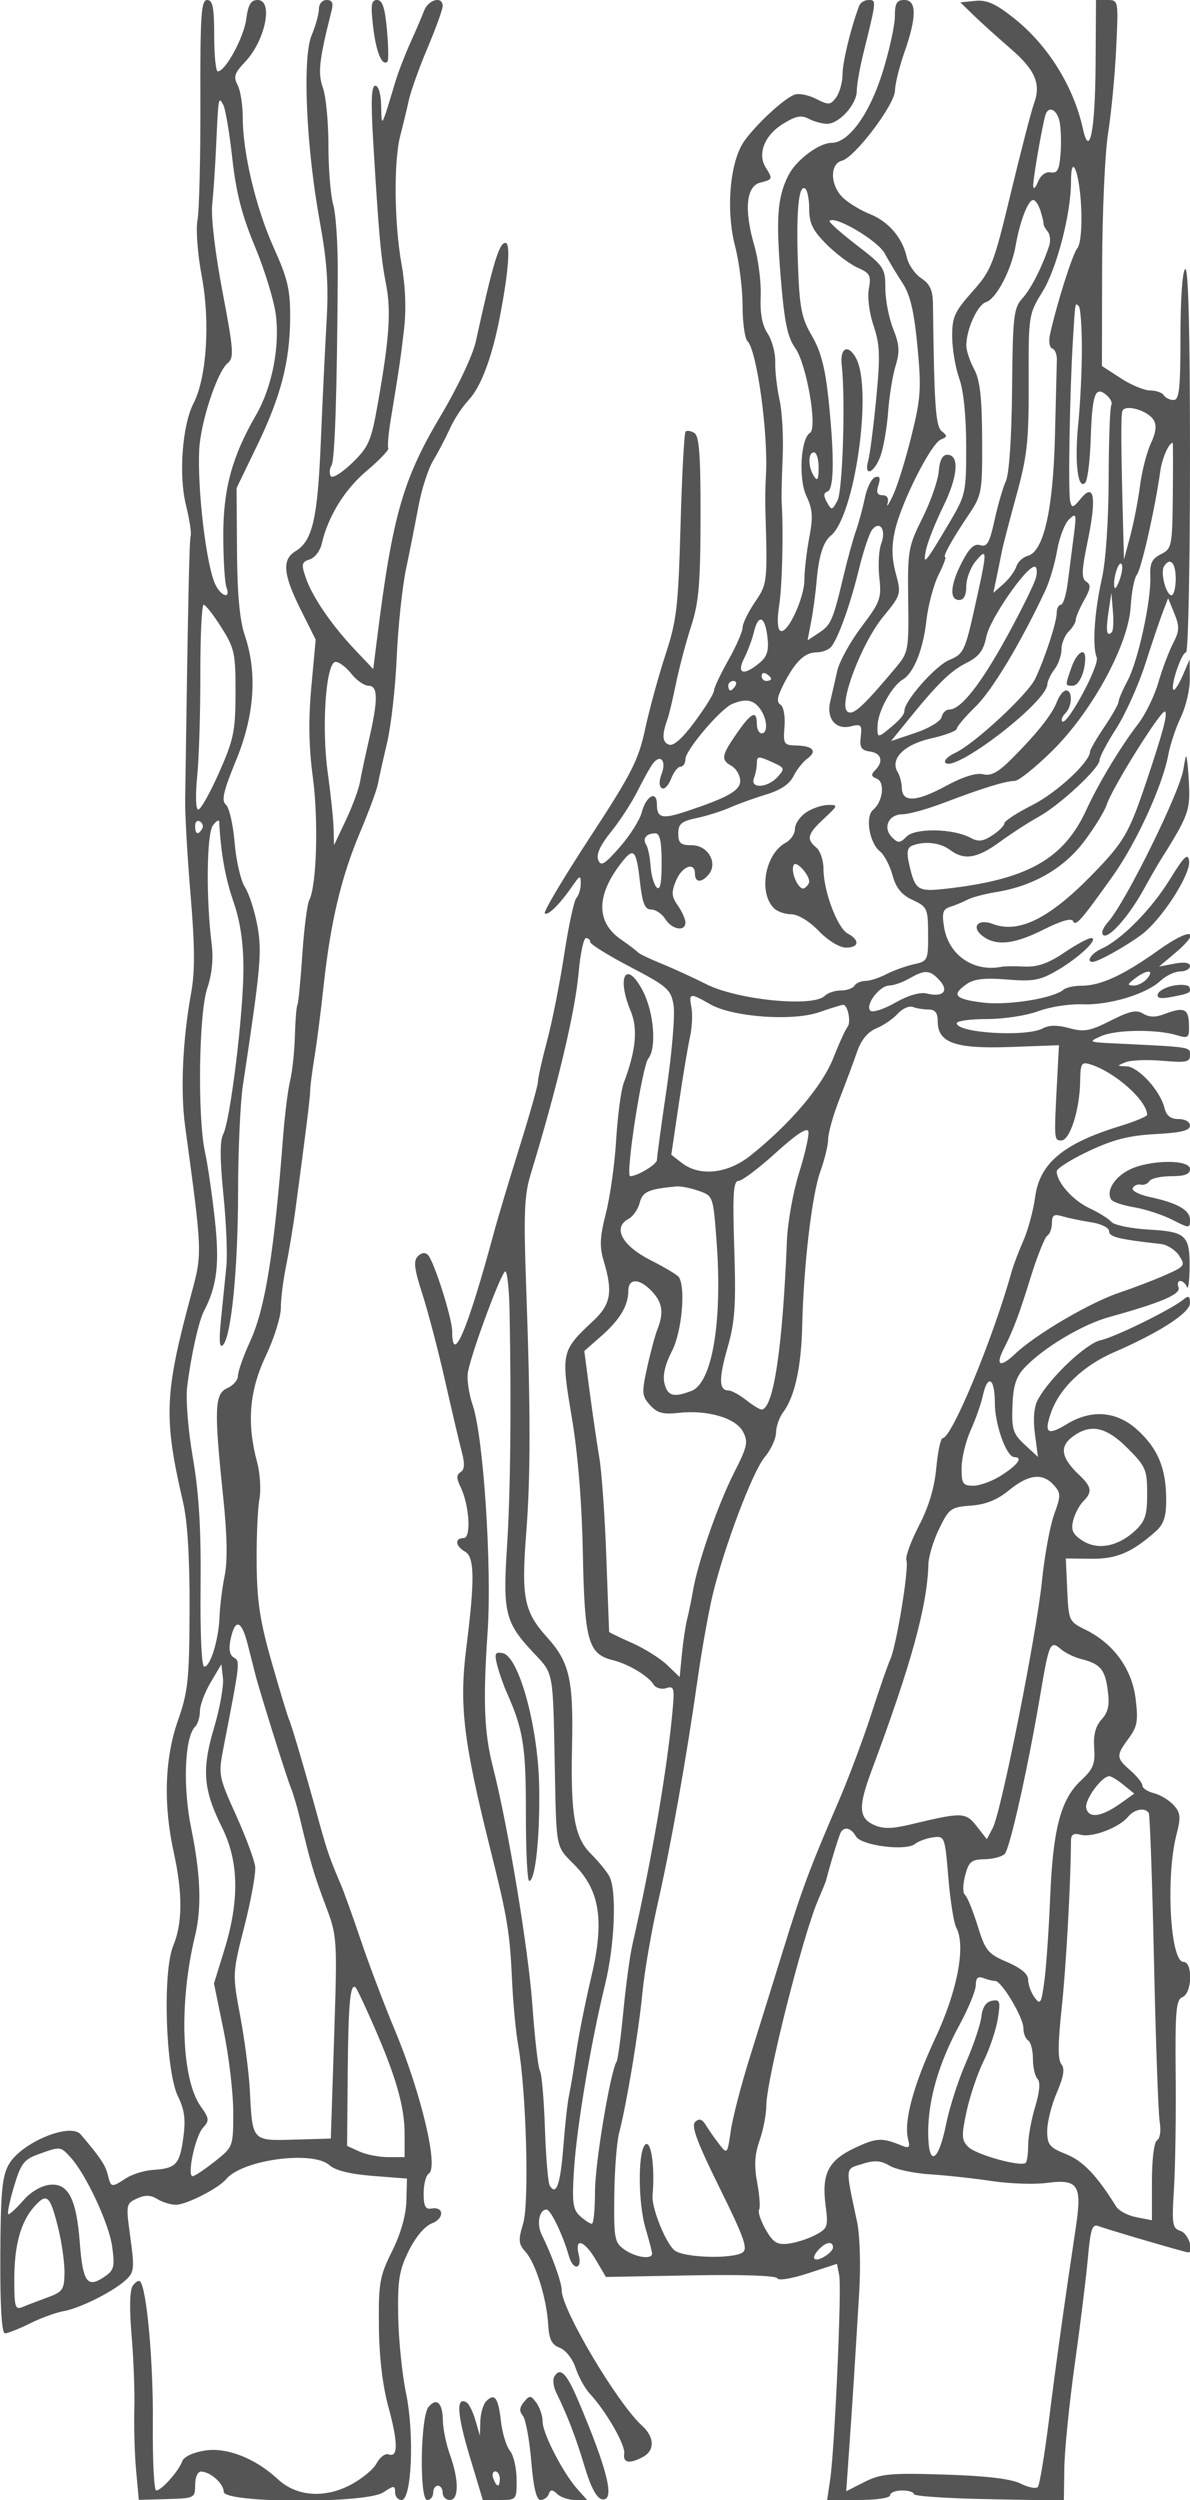 <svg xmlns="http://www.w3.org/2000/svg" version="1.0" width="250" height="525" viewBox="0 0 250 525" preserveAspectRatio="xMidYMid meet">
<g transform="translate(0,525) scale(0.01,-0.01)" fill="#555555" stroke="none">
<path d="M4210 50369 c3 -1172 -24 -2291 -61 -2487 -37 -201 2 -718 91 -1193 178 -952 101 -2125 -173 -2655 -238 -462 -317 -1514 -159 -2148 73 -295 117 -581 98 -636 -29 -84 -57 -1406 -116 -5550 -5 -302 47 -1202 114 -1999 90 -1074 93 -1605 12 -2050 -179 -982 -228 -2055 -127 -2801 363 -2669 362 -2664 134 -3510 -570 -2106 -590 -2608 -176 -4391 93 -402 139 -1172 136 -2255 -6 -1466 -32 -1718 -245 -2325 -279 -797 -309 -1763 -88 -2769 189 -858 186 -1490 -10 -1958 -227 -543 -162 -2632 98 -3164 140 -287 166 -486 112 -875 -77 -560 -151 -638 -635 -671 -184 -12 -441 -92 -571 -177 -305 -199 -312 -198 -380 77 -52 204 -153 356 -567 844 -219 258 -1246 -167 -1510 -626 -143 -249 -174 -578 -180 -1925 -5 -1071 29 -1625 98 -1625 57 0 294 94 525 208 231 115 549 231 707 258 343 60 1037 407 1307 655 176 162 184 242 95 890 -96 695 -93 714 139 820 174 79 287 76 428 -12 105 -65 281 -119 390 -119 218 0 896 345 1054 537 336 408 1823 609 2171 294 122 -110 435 -188 908 -225 l721 -56 -13 -475 c-9 -301 -119 -687 -300 -1050 -261 -524 -286 -664 -277 -1575 6 -646 77 -1248 201 -1701 204 -747 204 -1068 2 -990 -69 26 -183 -60 -254 -193 -71 -132 -331 -341 -578 -465 -544 -271 -1113 -219 -1498 139 -473 439 -1072 672 -1533 598 -248 -39 -440 -131 -473 -227 -72 -204 -435 -611 -545 -611 -46 0 -78 641 -71 1425 11 1280 -129 2826 -269 2966 -29 29 -98 -13 -154 -94 -63 -93 -72 -477 -23 -1047 42 -495 68 -1192 57 -1550 -10 -357 6 -931 37 -1273 l57 -624 592 16 c579 16 592 23 592 299 0 161 54 281 125 279 197 -5 475 -254 475 -425 0 -239 2986 -251 3349 -13 230 150 251 150 251 3 0 -89 62 -162 137 -162 214 0 271 1397 92 2250 -80 385 -154 1105 -163 1600 -14 766 19 972 221 1382 143 290 336 520 484 576 267 101 262 360 -6 313 -127 -23 -165 50 -165 319 0 191 49 379 110 416 208 129 -161 1685 -714 3010 -226 541 -547 1389 -714 1884 -166 495 -361 1035 -432 1200 -225 524 -280 685 -463 1350 -283 1031 -550 1937 -618 2100 -35 83 -200 628 -366 1211 -241 844 -305 1266 -311 2056 -5 547 22 1154 58 1348 36 194 15 542 -47 773 -221 822 -167 1501 179 2233 175 369 318 824 318 1011 0 187 49 583 110 879 60 297 149 832 197 1189 218 1624 310 2361 310 2500 0 83 40 398 90 700 49 302 136 977 192 1500 146 1338 369 2281 761 3210 186 441 356 900 378 1021 22 120 109 512 194 869 84 358 176 1168 203 1800 27 633 115 1465 195 1850 81 385 199 984 264 1330 64 347 202 775 308 950 106 176 263 478 350 670 87 193 264 463 394 600 261 278 495 906 661 1774 180 942 222 1526 110 1526 -132 0 -265 -443 -619 -2064 -66 -300 -380 -963 -753 -1590 -781 -1313 -1003 -2095 -1322 -4646 l-82 -650 -379 400 c-493 519 -902 1118 -1039 1520 -96 282 -86 328 84 382 106 34 220 182 253 330 131 573 481 1141 948 1534 268 226 470 439 450 473 -21 33 3 309 53 611 178 1079 204 1258 278 1893 48 410 29 898 -52 1350 -155 865 -168 2168 -28 2707 57 220 139 558 181 750 43 193 220 687 394 1098 174 412 316 805 316 875 0 217 -300 139 -392 -101 -47 -126 -178 -429 -289 -675 -111 -246 -250 -604 -308 -797 -305 -1012 -294 -994 -303 -525 -5 248 -56 425 -123 425 -83 0 -96 -315 -45 -1165 116 -1943 163 -2462 271 -3010 109 -556 68 -1138 -178 -2525 -136 -766 -189 -887 -537 -1224 -212 -205 -413 -329 -447 -275 -33 55 -27 154 15 222 71 115 117 1514 132 4027 4 605 -39 1257 -95 1449 -55 192 -101 752 -101 1243 0 492 -52 1038 -116 1214 -111 308 -80 584 182 1619 42 164 14 225 -104 225 -92 0 -162 -82 -162 -188 0 -103 -69 -352 -153 -553 -197 -472 -116 -2336 171 -3909 153 -842 187 -1334 143 -2100 -32 -550 -87 -1695 -122 -2544 -68 -1610 -174 -2064 -532 -2282 -287 -174 -260 -487 109 -1224 l316 -632 -91 -989 c-64 -693 -54 -1263 32 -1909 120 -903 79 -2272 -76 -2572 -44 -84 -109 -600 -146 -1147 -37 -548 -83 -1022 -103 -1054 -20 -32 -44 -326 -53 -653 -9 -327 -54 -751 -101 -944 -46 -192 -111 -710 -145 -1150 -187 -2441 -376 -3623 -691 -4311 -142 -310 -258 -637 -258 -727 0 -91 -101 -209 -225 -263 -268 -118 -280 -436 -86 -2287 83 -796 94 -1341 31 -1650 -51 -254 -100 -642 -108 -862 -17 -481 -191 -1050 -321 -1050 -56 0 -87 688 -77 1675 12 1213 -33 1959 -161 2706 -102 593 -153 1231 -120 1500 80 650 241 1375 353 1589 275 525 330 997 226 1933 -57 521 -149 1149 -204 1397 -161 732 -132 2921 46 3445 100 296 132 618 93 929 -120 958 -106 2310 25 2490 71 96 130 132 133 80 32 -649 128 -1184 300 -1680 143 -414 208 -853 209 -1408 1 -931 -277 -3200 -427 -3480 -69 -130 -67 -530 6 -1258 60 -587 88 -1270 62 -1518 -25 -248 -75 -742 -111 -1100 -46 -448 -34 -619 37 -550 178 171 319 1596 321 3232 1 863 46 1861 100 2218 380 2520 406 2812 303 3371 -58 310 -175 671 -261 802 -86 132 -183 551 -215 933 -32 381 -114 740 -184 798 -98 82 -52 281 213 925 389 944 452 1839 186 2624 -108 318 -159 867 -165 1779 l-9 1318 424 877 c507 1046 698 1782 702 2710 3 574 -53 814 -340 1450 -379 840 -656 2000 -656 2745 0 264 -49 573 -109 685 -90 168 -64 250 152 476 429 447 607 1307 270 1307 -143 0 -199 -96 -241 -406 -52 -386 -437 -1092 -597 -1093 -41 -1 -75 337 -75 749 0 595 -31 750 -148 750 -126 0 -147 -314 -142 -2131z m670 -1192 c80 -722 201 -1197 474 -1850 201 -482 399 -1124 439 -1425 90 -680 -77 -1535 -415 -2119 -504 -871 -690 -1557 -687 -2535 1 -503 31 -990 66 -1081 97 -251 -107 -201 -233 58 -187 384 -379 1981 -339 2825 27 580 377 1643 599 1825 136 111 124 273 -110 1500 -153 805 -243 1561 -216 1825 26 248 62 788 81 1200 49 1077 49 1082 151 900 45 -82 131 -588 190 -1123z m-230 -9852 c277 -438 300 -545 298 -1375 -2 -806 -38 -981 -346 -1675 -189 -426 -385 -775 -436 -775 -54 0 -63 291 -23 700 38 385 68 1352 66 2150 -1 797 30 1450 69 1450 40 0 207 -214 372 -475z m2732 -975 c108 -137 269 -250 357 -250 203 0 207 -287 16 -1119 -80 -347 -167 -755 -193 -906 -27 -151 -160 -511 -297 -800 l-248 -525 -9 350 c-4 193 -59 715 -121 1160 -136 975 -40 2340 164 2340 74 0 223 -112 331 -250z m-3136 -3257 c-86 -139 -146 -113 -146 63 0 86 46 128 102 93 56 -35 75 -105 44 -156z m956 -17118 c60 -234 132 -515 159 -625 84 -339 663 -2188 752 -2400 46 -110 132 -402 191 -650 220 -922 292 -1166 535 -1811 246 -653 248 -684 180 -2780 l-69 -2119 -769 -22 c-891 -26 -878 -40 -932 1032 -18 358 -108 1055 -200 1550 -168 900 -168 900 86 1900 140 550 242 1113 226 1251 -16 138 -197 625 -403 1082 -364 805 -372 849 -266 1399 358 1846 356 1827 219 1911 -90 56 -111 181 -64 395 95 431 225 390 355 -113z m-705 -1757 c-262 -883 -228 -1302 169 -2099 353 -707 367 -1531 46 -2570 l-217 -702 202 -984 c112 -542 203 -1314 203 -1716 0 -729 -1 -731 -389 -1039 -215 -169 -423 -308 -463 -308 -125 0 52 835 215 1015 140 154 135 197 -47 452 -407 574 -460 2175 -118 3583 142 585 117 1289 -80 2250 -180 874 -140 1918 81 2139 55 55 101 202 101 325 0 124 101 396 225 605 l225 381 34 -295 c18 -162 -66 -629 -187 -1037z m3366 -6287 c462 -1058 637 -1676 637 -2249 l0 -482 -345 0 c-190 0 -462 53 -604 118 l-259 118 13 1548 c13 1457 54 1890 168 1776 27 -27 203 -400 390 -829z m-6391 -2724 c329 -353 820 -1402 885 -1889 58 -438 41 -496 -187 -646 -341 -223 -431 -87 -494 738 -70 915 -243 1249 -628 1210 -179 -18 -400 -147 -555 -325 -142 -162 -283 -295 -315 -295 -32 0 18 255 111 567 147 496 212 583 515 693 464 167 463 168 668 -53z m-247 -1507 c75 -302 133 -723 130 -934 -4 -346 -40 -397 -355 -512 -193 -70 -429 -160 -525 -201 -156 -66 -175 -5 -175 571 0 736 136 1225 433 1552 254 281 322 216 492 -476z"/>
<path d="M7840 51926 c62 -524 190 -830 301 -718 24 24 19 325 -12 668 -42 463 -96 624 -207 624 -123 0 -138 -101 -82 -574z"/>
<path d="M18048 52375 c-180 -488 -346 -1174 -347 -1431 -1 -168 -61 -387 -133 -487 -121 -165 -158 -168 -425 -32 -161 82 -365 121 -454 87 -224 -86 -797 -616 -1050 -970 -305 -428 -395 -1447 -195 -2217 86 -332 156 -892 156 -1244 0 -353 47 -688 103 -744 201 -201 442 -1970 387 -2837 -12 -192 -17 -507 -11 -700 46 -1539 44 -1558 -221 -1947 -142 -210 -258 -450 -258 -534 0 -84 -135 -392 -300 -684 -165 -293 -300 -580 -300 -638 0 -58 -180 -350 -401 -648 -264 -358 -450 -523 -548 -486 -140 54 -147 204 -27 537 30 83 110 420 178 750 68 330 211 870 318 1200 161 496 195 893 197 2288 3 1295 -27 1707 -129 1769 -73 45 -156 58 -185 30 -29 -29 -77 -916 -106 -1970 -48 -1718 -81 -2000 -317 -2717 -144 -440 -336 -1139 -425 -1553 -142 -662 -283 -938 -1164 -2286 -551 -843 -977 -1559 -946 -1590 62 -62 313 186 583 576 158 227 172 231 172 45 0 -111 -40 -245 -90 -297 -49 -52 -166 -590 -258 -1195 -93 -605 -255 -1422 -361 -1816 -105 -394 -190 -777 -190 -850 1 -74 -175 -696 -390 -1384 -215 -687 -458 -1498 -539 -1800 -545 -2020 -872 -2794 -872 -2061 0 274 -380 1472 -509 1606 -57 60 -136 50 -213 -27 -96 -96 -76 -265 96 -795 119 -370 334 -1190 477 -1823 143 -632 301 -1306 352 -1496 64 -244 57 -367 -26 -418 -89 -55 -90 -131 -5 -304 189 -388 233 -1082 68 -1082 -194 0 -175 -170 32 -286 198 -111 204 -598 24 -2019 -152 -1206 -61 -1966 509 -4245 357 -1429 407 -1731 453 -2750 21 -467 79 -1075 128 -1350 170 -957 236 -3303 105 -3741 -107 -356 -100 -433 50 -599 212 -234 443 -975 475 -1523 19 -315 74 -426 244 -491 124 -47 269 -232 333 -423 61 -187 195 -430 297 -540 339 -363 752 -1080 724 -1258 -30 -198 109 -223 393 -71 252 135 246 417 -16 654 -520 471 -1691 2442 -1691 2847 0 167 -203 732 -418 1163 -112 226 -55 532 100 532 87 0 349 -545 469 -975 87 -313 287 -289 208 25 -93 370 114 308 359 -108 l211 -358 1786 33 c1070 20 1798 -5 1817 -62 17 -53 301 -7 642 105 l610 200 47 -246 c54 -281 -96 -3648 -191 -4289 l-63 -425 662 0 c374 0 661 43 661 100 0 55 113 100 250 100 138 0 250 -35 250 -77 0 -43 709 -90 1575 -106 l1575 -29 10 681 c5 375 104 1356 219 2181 116 825 240 1829 276 2232 57 623 91 722 231 667 185 -71 1815 -549 1875 -549 140 0 2 398 -155 448 -177 56 -190 133 -143 882 28 451 45 1529 36 2395 -12 1352 8 1584 143 1636 203 78 222 739 21 739 -279 0 -376 1789 -146 2677 94 365 85 455 -61 616 -94 104 -280 216 -413 250 -134 33 -243 105 -243 160 0 54 -113 196 -250 316 -304 264 -307 312 -37 677 181 245 202 367 144 836 -79 627 -466 1157 -1057 1446 -342 168 -351 188 -379 833 l-30 661 530 -6 c533 -7 855 129 1354 570 173 153 225 307 225 667 0 650 -167 1063 -589 1455 -437 407 -973 456 -1497 136 -414 -252 -489 -192 -326 261 181 500 676 970 1312 1246 958 415 1600 830 1600 1035 0 146 -30 164 -134 77 -249 -207 -1436 -790 -1744 -858 -308 -68 -1077 -796 -1319 -1250 -81 -150 -102 -405 -61 -717 l64 -484 -278 258 c-246 228 -276 322 -258 811 15 421 74 612 250 800 391 419 1212 911 1784 1069 1090 302 1509 480 1455 622 -29 75 -13 136 36 136 48 0 111 -56 139 -125 28 -69 53 100 57 375 9 712 -66 783 -859 829 -375 22 -727 94 -782 160 -55 65 -263 196 -463 289 -348 163 -687 545 -687 774 0 60 304 251 675 426 514 242 848 327 1400 356 534 28 725 74 725 177 0 80 -102 139 -239 139 -170 0 -257 70 -300 242 -90 359 -548 857 -795 865 -209 7 -209 10 -16 87 110 44 459 57 775 29 487 -43 575 -26 575 113 0 183 66 172 -1600 253 -534 26 -541 31 -266 153 310 137 1157 147 1585 20 251 -75 268 -61 259 229 -9 332 -105 370 -525 210 -178 -68 -315 -64 -437 12 -139 87 -284 56 -684 -147 -434 -220 -559 -242 -868 -157 -245 68 -424 66 -556 -5 -347 -186 -1808 -98 -1808 109 0 48 287 87 637 87 351 0 835 74 1075 165 241 90 655 155 921 144 561 -23 1344 211 1647 494 116 108 304 197 416 197 112 0 204 51 204 113 0 72 -115 90 -325 51 l-325 -62 326 274 c594 500 347 558 -326 78 -747 -533 -1223 -754 -1627 -754 -156 0 -326 -37 -378 -82 -214 -184 -1174 -337 -1701 -272 -587 74 -662 160 -335 389 154 108 381 133 848 95 556 -45 694 -19 1066 199 460 270 878 671 698 671 -61 0 -316 -138 -567 -308 -331 -223 -558 -302 -830 -290 -206 10 -419 8 -474 -3 -593 -120 -1120 239 -1216 830 -49 303 -26 378 128 427 103 32 265 99 359 149 93 50 363 122 599 160 779 124 1427 496 1856 1065 218 288 431 636 475 772 112 353 1158 2022 1225 1955 57 -57 -45 -438 -404 -1504 -357 -1062 -465 -1244 -1149 -1943 -884 -903 -1525 -1218 -2063 -1014 -320 122 -471 -68 -206 -261 282 -207 663 -163 1279 148 353 178 579 243 609 175 54 -122 161 -1 834 942 496 696 1048 1899 1168 2548 41 219 160 576 265 794 105 218 189 578 187 802 l-4 406 -147 -340 c-82 -187 -168 -320 -193 -295 -70 70 171 785 265 785 46 0 83 1825 83 4056 0 2678 -34 4035 -100 3994 -59 -36 -100 -618 -100 -1406 0 -1104 -26 -1344 -144 -1344 -79 0 -172 45 -206 100 -34 55 -163 100 -286 100 -123 0 -402 116 -619 257 l-395 257 4 2068 c3 1137 59 2406 125 2818 66 413 143 1211 170 1775 49 1025 49 1025 -188 1025 l-236 0 -8 -1352 c-9 -1391 -126 -1989 -266 -1354 -195 889 -733 1753 -1443 2319 -390 310 -574 393 -818 369 l-315 -32 288 -279 c158 -153 502 -463 764 -689 523 -451 648 -743 495 -1159 -55 -150 -273 -992 -485 -1872 -364 -1511 -408 -1625 -811 -2078 -376 -423 -425 -535 -422 -951 3 -260 70 -652 149 -872 89 -247 145 -786 145 -1413 2 -978 -10 -1033 -345 -1600 -522 -881 -571 -938 -499 -587 33 165 196 576 362 914 311 634 346 1086 84 1086 -99 0 -160 -118 -179 -350 -15 -192 -169 -633 -342 -979 -298 -598 -313 -684 -299 -1721 14 -1051 5 -1102 -258 -1416 -707 -844 -915 -1031 -1027 -919 -173 173 312 1438 761 1986 376 458 379 472 263 909 -86 318 -90 571 -17 898 132 591 760 1834 966 1913 135 52 138 78 20 170 -132 103 -162 529 -188 2683 -4 283 -64 413 -246 533 -133 87 -270 287 -305 446 -88 401 -384 747 -771 900 -180 71 -429 220 -553 331 -282 252 -304 722 -36 792 274 72 1110 1178 1114 1474 2 138 91 498 197 800 261 742 261 1100 0 1100 -161 0 -200 -67 -200 -345 0 -189 -117 -718 -259 -1175 -274 -875 -711 -1480 -1070 -1480 -265 0 -748 -363 -908 -683 -231 -459 -263 -889 -162 -2132 78 -954 142 -1264 307 -1497 237 -332 471 -1677 309 -1778 -197 -122 -245 -970 -75 -1328 131 -278 142 -438 59 -875 -55 -294 -101 -687 -101 -875 0 -397 -362 -1167 -507 -1078 -60 37 -69 245 -24 529 64 406 93 1555 53 2167 -7 110 3 538 21 950 19 413 -11 953 -65 1200 -55 248 -96 606 -91 796 5 190 -67 460 -160 600 -115 173 -161 424 -146 784 12 292 -48 770 -134 1064 -218 750 -171 1246 124 1320 264 67 268 77 114 322 -176 283 -21 675 361 911 270 168 389 191 543 109 109 -58 283 -106 387 -106 255 0 624 409 624 692 0 126 63 483 140 794 275 1112 275 1114 109 1114 -86 0 -176 -56 -201 -125z m4207 -2408 c32 -128 44 -432 27 -675 -26 -358 -66 -436 -208 -412 -108 18 -213 -60 -269 -200 -51 -127 -95 -165 -99 -86 -6 134 177 1200 254 1481 56 206 232 141 295 -108z m459 -1829 c19 -426 -14 -768 -81 -850 -101 -125 -421 -1131 -573 -1805 -33 -150 -14 -282 45 -301 57 -19 101 -124 98 -233 -3 -110 -21 -833 -40 -1607 -39 -1553 -238 -2428 -572 -2515 -101 -27 -210 -128 -240 -225 -31 -96 -152 -260 -269 -364 l-213 -188 73 350 c40 193 90 440 112 550 21 110 157 628 300 1150 227 824 261 1139 257 2373 -5 1405 -1 1430 290 1900 299 485 599 1638 599 2304 0 658 182 201 214 -539z m-5714 -27 c0 -301 74 -452 365 -743 201 -200 496 -421 656 -491 255 -112 283 -165 232 -441 -33 -179 10 -515 100 -779 133 -393 142 -630 54 -1536 -57 -589 -133 -1172 -167 -1296 -99 -352 126 -265 258 100 64 179 136 595 160 925 24 330 95 766 157 968 91 300 82 444 -51 777 -90 225 -164 608 -164 851 0 423 -26 463 -606 909 -333 256 -588 484 -566 507 116 116 1008 -411 1157 -682 91 -167 261 -450 379 -630 158 -241 240 -590 310 -1323 84 -890 71 -1091 -127 -1886 -121 -490 -295 -1048 -385 -1241 -91 -192 -143 -271 -117 -175 31 112 -7 175 -105 175 -111 0 -135 59 -86 212 48 153 29 199 -69 167 -74 -24 -172 -221 -216 -437 -45 -215 -129 -527 -188 -692 -58 -165 -170 -570 -249 -900 -232 -979 -271 -1070 -524 -1237 l-242 -160 76 399 c42 219 92 592 112 828 45 536 139 840 299 970 503 406 883 3070 532 3727 -163 305 -343 224 -302 -137 81 -718 21 -2645 -89 -2851 -112 -210 -123 -212 -222 -35 -75 133 -71 196 12 224 140 47 147 742 20 1954 -68 644 -162 999 -347 1315 -217 371 -259 582 -292 1468 -42 1127 11 1712 148 1627 48 -30 87 -224 87 -431z m4858 -36 c39 -124 69 -247 65 -275 -3 -27 36 -101 87 -162 52 -62 65 -197 31 -300 -151 -454 -381 -904 -565 -1107 -180 -198 -200 -373 -214 -1900 -9 -1010 -61 -1781 -129 -1931 -63 -137 -171 -509 -240 -827 -103 -471 -157 -566 -298 -522 -125 40 -229 -54 -383 -351 -248 -476 -273 -800 -62 -800 99 0 150 99 150 289 0 159 89 395 197 525 251 301 250 240 -16 -952 -208 -936 -237 -996 -539 -1122 -292 -122 -942 -858 -942 -1067 0 -89 -123 -223 -414 -451 -143 -111 -161 -92 -149 156 15 299 303 818 529 952 230 137 428 629 496 1236 36 321 151 753 254 959 103 206 167 375 142 375 -63 0 137 363 488 884 282 419 292 473 287 1600 -4 880 -46 1239 -169 1466 -89 165 -163 387 -163 493 -1 336 232 854 411 911 219 69 537 676 627 1196 87 501 260 950 366 950 45 0 114 -101 153 -225z m870 -2897 c1 -456 -34 -1173 -77 -1594 -79 -791 -8 -1383 148 -1223 48 49 100 461 115 916 31 947 93 1124 327 930 86 -71 134 -167 106 -213 -29 -45 -54 -748 -56 -1562 -3 -874 -61 -1726 -142 -2081 -156 -689 -205 -1430 -109 -1656 68 -159 -624 -1444 -724 -1344 -29 29 1 106 66 171 145 145 156 478 16 478 -57 0 -142 -104 -191 -230 -102 -271 -407 -657 -944 -1196 -292 -294 -443 -376 -611 -333 -143 35 -426 -54 -787 -250 -617 -334 -913 -347 -919 -39 -2 109 -41 259 -87 333 -169 274 134 582 701 708 297 67 540 158 540 203 0 44 179 255 397 467 348 339 950 1342 1464 2437 90 193 202 572 248 843 47 272 159 564 250 650 152 145 159 119 99 -343 -36 -275 -92 -714 -125 -975 -32 -261 -98 -475 -146 -475 -48 0 -88 -79 -88 -175 -2 -200 -241 -932 -449 -1375 -156 -333 -1288 -1380 -1688 -1563 -140 -64 -233 -153 -205 -198 156 -253 2136 1261 2146 1641 2 66 69 207 150 314 81 107 147 295 147 418 0 123 68 291 150 374 83 82 150 194 150 249 0 54 79 238 175 409 139 247 149 326 46 391 -105 67 -99 229 31 860 189 913 135 1230 -148 883 -161 -197 -187 -203 -222 -50 -44 191 -9 2287 58 3372 51 836 44 799 124 719 35 -35 64 -436 64 -891z m1506 -1496 c70 -111 53 -258 -57 -495 -86 -185 -188 -584 -227 -887 -39 -302 -131 -775 -204 -1050 l-133 -500 -16 600 c-46 1716 -51 2411 -19 2515 48 155 528 21 656 -183z m405 -1591 c-11 -1063 -21 -1114 -250 -1229 -189 -95 -236 -193 -223 -466 22 -497 -257 -1781 -478 -2192 -103 -193 -188 -390 -188 -438 0 -48 -135 -287 -300 -532 -165 -244 -300 -477 -300 -516 0 -217 -699 -865 -1210 -1123 -325 -164 -590 -337 -590 -385 0 -48 -113 -161 -251 -251 -200 -132 -294 -142 -466 -50 -361 193 -1153 207 -1337 23 -141 -141 -178 -143 -307 -14 -200 200 -71 482 220 482 130 0 519 107 864 239 811 309 1304 461 1493 461 83 0 441 287 795 637 842 834 1599 2231 1644 3033 17 298 75 595 129 661 93 112 382 1389 491 2169 38 277 180 600 262 600 7 0 8 -499 2 -1109z m-7441 584 c-1 -247 -24 -289 -98 -175 -127 197 -127 500 0 500 55 0 99 -146 98 -325z m1316 -1589 c-52 -135 -70 -457 -41 -715 49 -434 21 -511 -377 -1038 -236 -313 -465 -729 -508 -926 -44 -196 -109 -481 -145 -633 -88 -364 112 -607 432 -527 215 54 237 32 208 -218 -27 -225 10 -285 192 -311 245 -35 293 -210 108 -395 -89 -89 -80 -130 35 -175 179 -68 131 -482 -75 -654 -171 -142 -80 -695 143 -873 89 -70 208 -295 264 -500 74 -270 189 -412 424 -521 306 -143 322 -177 324 -717 2 -552 -6 -569 -305 -634 -168 -38 -427 -131 -575 -208 -147 -77 -344 -140 -437 -140 -93 -1 -197 -46 -231 -101 -34 -55 -163 -100 -286 -100 -123 0 -274 -50 -336 -112 -245 -245 -1833 -88 -2497 247 -264 134 -683 326 -931 427 -247 100 -472 208 -500 240 -27 32 -190 156 -362 275 -530 370 -512 952 51 1648 226 279 281 213 353 -425 54 -473 104 -600 239 -600 94 0 227 -90 296 -200 139 -223 423 -271 423 -72 0 70 -72 230 -160 356 -133 190 -139 276 -38 522 127 306 398 405 398 144 0 -187 139 -194 289 -13 198 239 -16 613 -351 613 -239 0 -288 42 -288 246 0 204 65 258 387 325 212 45 527 144 700 221 172 76 515 200 761 274 296 89 489 218 571 382 67 137 200 305 295 374 213 156 114 267 -243 273 -253 5 -269 31 -240 395 18 221 -19 422 -84 462 -85 52 -69 163 56 410 249 492 449 688 700 688 122 0 264 56 316 125 155 208 396 886 577 1625 94 385 220 758 279 829 163 198 297 -9 189 -293z m4995 -795 c-64 -159 -98 -185 -103 -74 -8 221 121 551 165 419 19 -57 -9 -212 -62 -345z m1191 59 c0 -192 -40 -350 -89 -350 -113 0 -237 477 -158 605 126 204 247 79 247 -255z m-2936 21 c-31 -126 -305 -682 -608 -1234 -552 -1007 -970 -1537 -1212 -1537 -71 0 -144 -71 -162 -157 -18 -88 -260 -235 -547 -332 l-515 -173 315 389 c652 807 929 1081 1264 1249 270 136 362 257 423 557 75 368 833 1467 1013 1467 47 0 61 -103 29 -229z m1593 -1148 c-107 -106 -129 27 -69 427 l60 400 32 -385 c19 -212 8 -411 -23 -442z m1285 -238 c-88 -171 -227 -541 -309 -823 -82 -282 -272 -669 -421 -862 -360 -464 -835 -1251 -1088 -1803 -479 -1045 -1249 -1474 -2986 -1664 -562 -61 -616 -23 -739 523 -57 250 -39 346 71 388 257 98 586 60 786 -91 299 -226 574 -182 1054 170 242 177 607 413 810 525 441 241 1280 1020 1280 1189 0 66 157 363 348 660 191 297 465 903 608 1346 142 444 310 939 372 1101 l112 294 131 -321 c113 -276 108 -367 -29 -632z m-8520 142 c33 -290 -3 -412 -164 -547 -335 -279 -490 -234 -325 95 77 151 169 399 205 550 93 389 232 341 284 -98z m78 -883 c0 -24 -45 -44 -100 -44 -55 0 -100 48 -100 106 0 58 45 78 100 44 55 -34 100 -82 100 -106z m-750 -144 c-34 -55 -82 -100 -106 -100 -24 0 -44 45 -44 100 0 55 48 100 106 100 58 0 78 -45 44 -100z m511 -475 c157 -207 181 -525 39 -525 -55 0 -100 90 -100 200 0 296 -118 239 -425 -205 -320 -463 -334 -552 -107 -679 92 -52 174 -185 182 -297 16 -214 -241 -362 -1143 -661 -498 -165 -607 -137 -607 156 0 296 -228 173 -317 -171 -42 -161 -250 -491 -463 -733 -323 -368 -398 -412 -453 -267 -45 116 45 312 271 590 186 229 439 620 562 867 123 248 269 506 323 574 158 196 279 43 177 -224 -58 -152 -56 -265 4 -302 53 -33 140 55 194 196 53 141 143 256 200 256 56 0 102 72 102 160 0 186 741 1059 984 1158 281 115 438 89 577 -93z m285 -1141 c240 -110 246 -127 89 -300 -210 -233 -582 -252 -496 -26 34 87 61 222 61 300 0 172 22 173 346 26z m-2346 -2104 c0 -432 -32 -588 -105 -515 -57 57 -115 258 -127 445 -13 187 -54 390 -93 451 -82 131 4 239 192 239 96 0 133 -170 133 -620z m-1500 -1663 c0 -46 380 -282 845 -525 776 -406 850 -471 905 -797 34 -195 -31 -982 -144 -1750 -113 -767 -205 -1444 -205 -1504 -1 -93 -409 -341 -562 -341 -106 0 251 2309 381 2471 177 219 119 961 -109 1408 -348 680 -570 326 -260 -415 153 -368 108 -833 -148 -1506 -56 -147 -127 -682 -158 -1188 -30 -506 -128 -1202 -216 -1547 -129 -506 -137 -701 -44 -1011 193 -645 147 -905 -221 -1249 -673 -628 -681 -666 -454 -2014 131 -773 214 -1794 235 -2874 35 -1840 112 -2111 631 -2239 326 -80 742 -329 856 -513 46 -72 164 -106 263 -74 161 51 176 4 139 -421 -107 -1225 -445 -3200 -851 -4978 -50 -220 -135 -843 -187 -1385 -53 -542 -116 -1017 -141 -1056 -134 -217 -455 -2140 -455 -2725 0 -376 -30 -684 -67 -684 -37 0 -148 73 -246 162 -153 138 -172 280 -128 975 56 892 356 2678 652 3885 204 834 250 1978 90 2276 -54 101 -229 314 -388 473 -345 346 -427 815 -395 2279 30 1381 -55 1746 -524 2266 -484 536 -544 836 -440 2175 94 1207 94 2564 0 5190 -55 1520 -39 1920 92 2350 564 1852 937 3418 1010 4244 35 399 105 725 154 725 50 0 90 -37 90 -83z m7341 -807 c203 -224 68 -359 -274 -273 -136 34 -389 -40 -660 -194 -242 -138 -477 -213 -523 -167 -115 115 191 523 397 528 93 1 282 67 419 146 334 191 438 185 641 -40z m4359 40 c-68 -82 -198 -149 -287 -147 -137 3 -132 27 31 150 253 191 416 189 256 -3z m-9181 -539 c476 -271 1732 -362 2295 -166 240 84 465 153 499 154 99 2 172 -372 91 -466 -40 -45 -175 -341 -299 -656 -232 -586 -914 -1388 -1739 -2044 -480 -382 -1065 -445 -1440 -156 l-223 173 155 1050 c85 577 192 1215 236 1417 45 202 59 483 32 625 -59 308 -33 313 393 69z m4589 -111 c138 0 192 -70 192 -248 0 -451 366 -581 1524 -539 l1023 37 -37 -700 c-68 -1292 -68 -1300 87 -1300 179 0 385 639 395 1232 7 397 26 426 226 362 512 -162 1178 -758 1181 -1055 1 -34 -258 -141 -574 -238 -1186 -364 -1683 -780 -1778 -1486 -38 -283 -149 -695 -246 -915 -97 -220 -208 -512 -247 -650 -392 -1408 -1258 -3500 -1449 -3500 -43 0 -103 -281 -135 -625 -38 -418 -160 -822 -367 -1220 -170 -327 -287 -652 -260 -722 58 -153 -211 -1803 -341 -2083 -51 -110 -231 -627 -399 -1150 -169 -522 -481 -1355 -695 -1850 -599 -1390 -755 -1807 -1155 -3100 -204 -660 -519 -1672 -700 -2250 -181 -577 -362 -1275 -401 -1549 -70 -487 -75 -494 -237 -287 -91 117 -217 296 -280 399 -84 138 -145 158 -231 76 -87 -84 39 -424 512 -1381 521 -1054 602 -1285 481 -1362 -220 -139 -1222 -109 -1421 43 -186 140 -491 898 -467 1157 50 547 -20 1117 -134 1079 -174 -58 -181 -1207 -12 -1775 74 -247 135 -484 136 -525 2 -131 -346 -81 -580 83 -208 146 -224 229 -214 1125 5 532 51 1128 102 1325 163 635 409 2119 489 2942 42 440 189 1295 327 1900 274 1209 593 3001 835 4700 86 605 227 1393 312 1750 243 1015 841 2598 1097 2903 128 152 234 382 236 511 2 130 70 325 152 433 240 316 378 945 398 1803 28 1263 204 2759 381 3250 90 248 164 555 165 683 0 128 109 511 242 850 132 339 298 784 368 988 84 242 223 409 402 484 151 62 354 201 450 308 97 107 239 170 316 141 77 -30 226 -54 331 -54z m-2720 -3427 c-125 -398 -240 -1038 -256 -1423 -90 -2260 -284 -3550 -535 -3550 -38 0 -184 90 -324 200 -140 110 -305 200 -367 200 -204 0 -209 242 -21 901 156 542 179 887 141 2075 -37 1151 -20 1424 89 1425 74 1 428 267 785 591 431 392 661 542 683 447 18 -78 -70 -468 -195 -866z m-2112 -380 c305 -106 307 -110 378 -1065 126 -1681 -92 -2971 -529 -3138 -376 -143 -499 -108 -566 160 -41 164 13 397 157 675 206 399 293 1317 148 1553 -29 46 -297 207 -598 359 -597 303 -802 683 -464 864 96 52 203 204 237 340 59 234 181 289 771 344 88 8 298 -33 466 -92z m8249 -661 c213 -33 375 -115 375 -189 0 -119 206 -169 1089 -267 131 -14 303 -124 382 -243 136 -207 122 -227 -292 -410 -239 -106 -665 -269 -945 -362 -623 -207 -1769 -877 -2209 -1293 -314 -297 -419 -249 -237 108 200 392 321 714 563 1495 140 452 299 848 352 881 53 33 97 152 97 266 0 166 43 193 225 138 124 -36 394 -93 600 -124z m-12220 -1857 c39 -2036 19 -3819 -53 -4946 -91 -1402 -40 -1604 561 -2242 420 -447 403 -353 442 -2387 33 -1742 19 -1667 401 -2049 550 -550 647 -1184 364 -2374 -121 -510 -263 -1219 -315 -1577 -52 -357 -120 -762 -150 -900 -31 -137 -85 -623 -120 -1078 -62 -796 -148 -1043 -285 -821 -36 57 -81 598 -102 1202 -20 604 -67 1147 -104 1208 -38 60 -109 678 -159 1374 -84 1184 -513 3770 -831 5015 -182 712 -209 1381 -111 2812 94 1369 -85 4110 -311 4775 -83 244 -128 560 -101 703 82 431 706 2110 785 2110 40 0 80 -371 89 -825z m2991 406 c223 -239 253 -448 114 -801 -50 -127 -147 -489 -216 -805 -115 -525 -110 -592 63 -783 149 -165 273 -199 591 -163 607 69 1204 -103 1359 -391 116 -218 96 -312 -186 -866 -333 -655 -761 -1882 -862 -2472 -33 -192 -88 -462 -123 -600 -35 -137 -84 -468 -110 -734 l-47 -484 -264 254 c-146 139 -479 348 -740 463 -261 116 -476 220 -478 231 -1 11 -28 718 -59 1570 -30 853 -97 1798 -149 2100 -51 303 -142 928 -203 1390 l-111 839 354 311 c393 344 571 642 571 953 0 270 239 264 496 -12z m7204 -2341 c0 -461 245 -1140 411 -1140 184 0 74 -158 -261 -375 -191 -124 -460 -225 -599 -225 -224 0 -251 41 -249 375 1 206 87 560 189 787 103 226 218 552 256 725 102 466 253 379 253 -147z m2788 -952 c381 -381 412 -452 412 -955 0 -455 -42 -581 -258 -782 -358 -331 -787 -410 -1105 -202 -202 132 -241 220 -191 421 35 140 129 319 209 399 199 200 183 305 -87 561 -370 350 -413 584 -148 789 380 292 711 227 1168 -231z m-1552 -772 c153 -170 154 -219 8 -625 -87 -243 -201 -868 -254 -1391 -115 -1128 -856 -4847 -1033 -5186 l-125 -237 -214 273 c-233 296 -298 298 -1387 37 -399 -95 -579 -97 -775 -8 -316 144 -326 385 -51 1122 837 2242 1176 3471 1199 4349 4 165 107 503 228 750 206 422 247 452 664 482 311 22 552 119 800 321 411 337 705 372 940 113z m564 -3652 c414 -103 513 -216 571 -652 43 -319 13 -464 -128 -620 -128 -142 -176 -325 -156 -600 24 -335 -20 -443 -283 -688 -421 -394 -584 -1016 -642 -2455 -27 -661 -81 -1444 -120 -1741 -65 -484 -86 -520 -207 -354 -74 101 -135 267 -135 369 0 123 -148 247 -443 374 -406 174 -457 238 -622 771 -99 320 -218 609 -264 642 -46 33 -45 213 4 400 77 295 131 341 408 346 175 3 366 53 424 111 110 110 490 1814 754 3377 177 1050 206 1115 424 926 91 -79 278 -171 415 -206z m904 -2647 l225 -183 -291 -207 c-402 -286 -672 -321 -718 -93 -35 171 326 666 486 666 40 0 173 -82 298 -183z m530 -592 c24 -41 74 -1447 110 -3125 36 -1677 90 -3191 120 -3364 30 -177 7 -342 -55 -380 -64 -40 -109 -400 -109 -874 l0 -807 -325 63 c-179 34 -370 135 -425 223 -407 655 -698 960 -1052 1101 -352 141 -398 198 -398 491 0 182 91 542 202 801 146 341 172 506 95 599 -75 91 -73 431 6 1163 92 847 193 2650 196 3521 1 139 53 173 207 132 241 -63 803 150 989 375 137 165 363 207 439 81z m-6153 -488 c109 -195 1053 -316 1243 -159 70 56 239 118 376 137 246 34 251 20 323 -843 40 -483 115 -957 167 -1053 204 -381 25 -1324 -439 -2316 -462 -989 -670 -1760 -573 -2128 45 -174 22 -196 -137 -131 -413 170 -527 164 -984 -51 -558 -263 -700 -543 -612 -1214 57 -443 44 -479 -224 -618 -157 -82 -412 -162 -567 -179 -230 -26 -316 29 -470 300 -103 182 -165 368 -137 414 28 45 10 300 -39 566 -67 356 -54 591 49 886 77 221 141 550 142 731 2 545 762 3561 1088 4321 83 193 157 373 164 400 98 377 279 967 315 1025 76 125 219 85 315 -88z m2926 -3037 c135 0 593 -766 593 -992 0 -108 45 -224 100 -258 55 -34 100 -208 100 -386 0 -178 44 -368 97 -421 63 -63 45 -270 -50 -586 -81 -269 -147 -632 -147 -806 0 -175 -23 -341 -52 -370 -94 -93 -1040 168 -1206 334 -142 142 -146 232 -35 748 70 323 230 797 357 1054 127 256 261 655 298 885 60 374 47 414 -123 382 -125 -24 -200 -137 -222 -335 -19 -164 -165 -599 -325 -965 -160 -366 -347 -947 -416 -1292 -164 -815 -376 -910 -376 -168 0 688 225 1457 658 2254 188 346 342 722 342 836 0 148 45 190 158 147 87 -34 199 -61 249 -61z m-1368 -4061 c336 -21 919 -84 1295 -141 376 -56 895 -74 1154 -40 662 88 747 -39 615 -922 -245 -1631 -418 -2871 -570 -4086 -90 -715 -193 -1334 -230 -1377 -36 -42 -200 -9 -363 72 -201 100 -721 162 -1594 189 -1137 36 -1343 17 -1682 -154 l-386 -196 65 933 c67 948 99 1447 207 3233 35 580 16 1210 -46 1500 -249 1171 -256 1093 112 1208 258 81 388 72 573 -38 131 -78 513 -160 850 -181z m-2039 -1535 c0 -54 -90 -145 -200 -204 -220 -118 -269 -9 -80 180 145 145 280 156 280 24z"/>
<path d="M22510 38485 c-137 -393 -138 -385 28 -385 129 0 257 284 261 575 2 242 -181 121 -289 -190z"/>
<path d="M16925 35433 c-124 -87 -225 -240 -225 -342 0 -101 -87 -230 -192 -287 -434 -232 -581 -1046 -249 -1377 70 -70 234 -127 364 -127 140 0 377 -143 577 -350 194 -201 438 -350 570 -350 279 0 300 155 40 295 -219 117 -510 893 -510 1361 0 176 -67 376 -150 444 -216 179 -189 284 161 610 302 282 304 290 75 285 -130 -3 -337 -76 -461 -162z m75 -1446 c0 -41 -45 -103 -101 -138 -114 -70 -305 352 -222 491 53 89 323 -207 323 -353z"/>
<path d="M10444 17535 c39 -157 132 -420 205 -585 344 -772 401 -1133 399 -2525 -1 -784 30 -1425 69 -1425 131 0 230 941 210 2000 -23 1246 -428 2719 -766 2784 -160 31 -177 -6 -117 -249z"/>
<path d="M24908 36600 c-17 -82 -38 -195 -46 -250 -71 -479 -1217 -2804 -1585 -3214 -112 -126 -151 -240 -94 -276 118 -72 541 410 847 967 121 220 266 473 321 562 631 1006 660 1084 623 1728 -19 348 -49 566 -66 483z"/>
<path d="M24577 34033 c-387 -629 -1010 -1261 -1432 -1454 -216 -98 -339 -279 -190 -279 111 0 705 331 1029 574 425 318 1038 1271 997 1550 -25 170 -107 91 -404 -391z"/>
<path d="M24658 31803 c-160 -29 -310 -109 -333 -177 -30 -90 50 -107 292 -61 384 73 417 92 368 207 -19 46 -166 60 -327 31z"/>
<path d="M23728 27937 c-317 -157 -495 -447 -384 -627 31 -51 248 -124 482 -163 233 -39 593 -156 799 -261 363 -184 375 -184 375 -5 0 208 -259 355 -850 483 -220 47 -379 131 -353 186 26 55 101 88 168 72 66 -15 148 19 183 75 35 57 241 103 458 103 284 0 394 42 394 150 0 207 -844 198 -1272 -13z"/>
<path d="M11647 2596 c-39 -63 -23 -212 34 -331 244 -498 418 -953 601 -1565 127 -426 252 -662 362 -684 287 -57 128 604 -501 2082 -240 565 -372 698 -496 498z"/>
<path d="M10216 2076 c-64 -64 -120 -253 -125 -421 l-9 -305 -93 320 c-51 176 -133 346 -184 377 -225 139 -206 -235 55 -1106 l283 -941 356 0 c354 0 357 3 354 435 -2 239 -65 509 -140 600 -76 91 -161 369 -189 617 -55 496 -131 601 -308 424z m284 -1626 c0 -192 -62 -192 -136 0 -32 83 -14 150 39 150 53 0 97 -67 97 -150z"/>
<path d="M11007 2059 c-95 -116 -102 -195 -23 -289 59 -72 139 -500 176 -950 47 -561 109 -820 196 -820 70 0 148 56 173 125 37 100 73 100 179 0 72 -69 243 -125 379 -125 l248 0 -202 225 c-302 338 -733 1171 -733 1418 0 121 -59 299 -130 397 -119 162 -143 164 -263 19z"/>
<path d="M9002 1953 c-170 -206 -195 -1953 -27 -1953 69 0 125 68 125 150 0 83 45 150 100 150 55 0 100 -67 100 -150 0 -82 68 -150 150 -150 193 0 194 418 3 950 -79 220 -146 544 -149 719 -5 372 -131 490 -302 284z"/>
</g>
</svg>